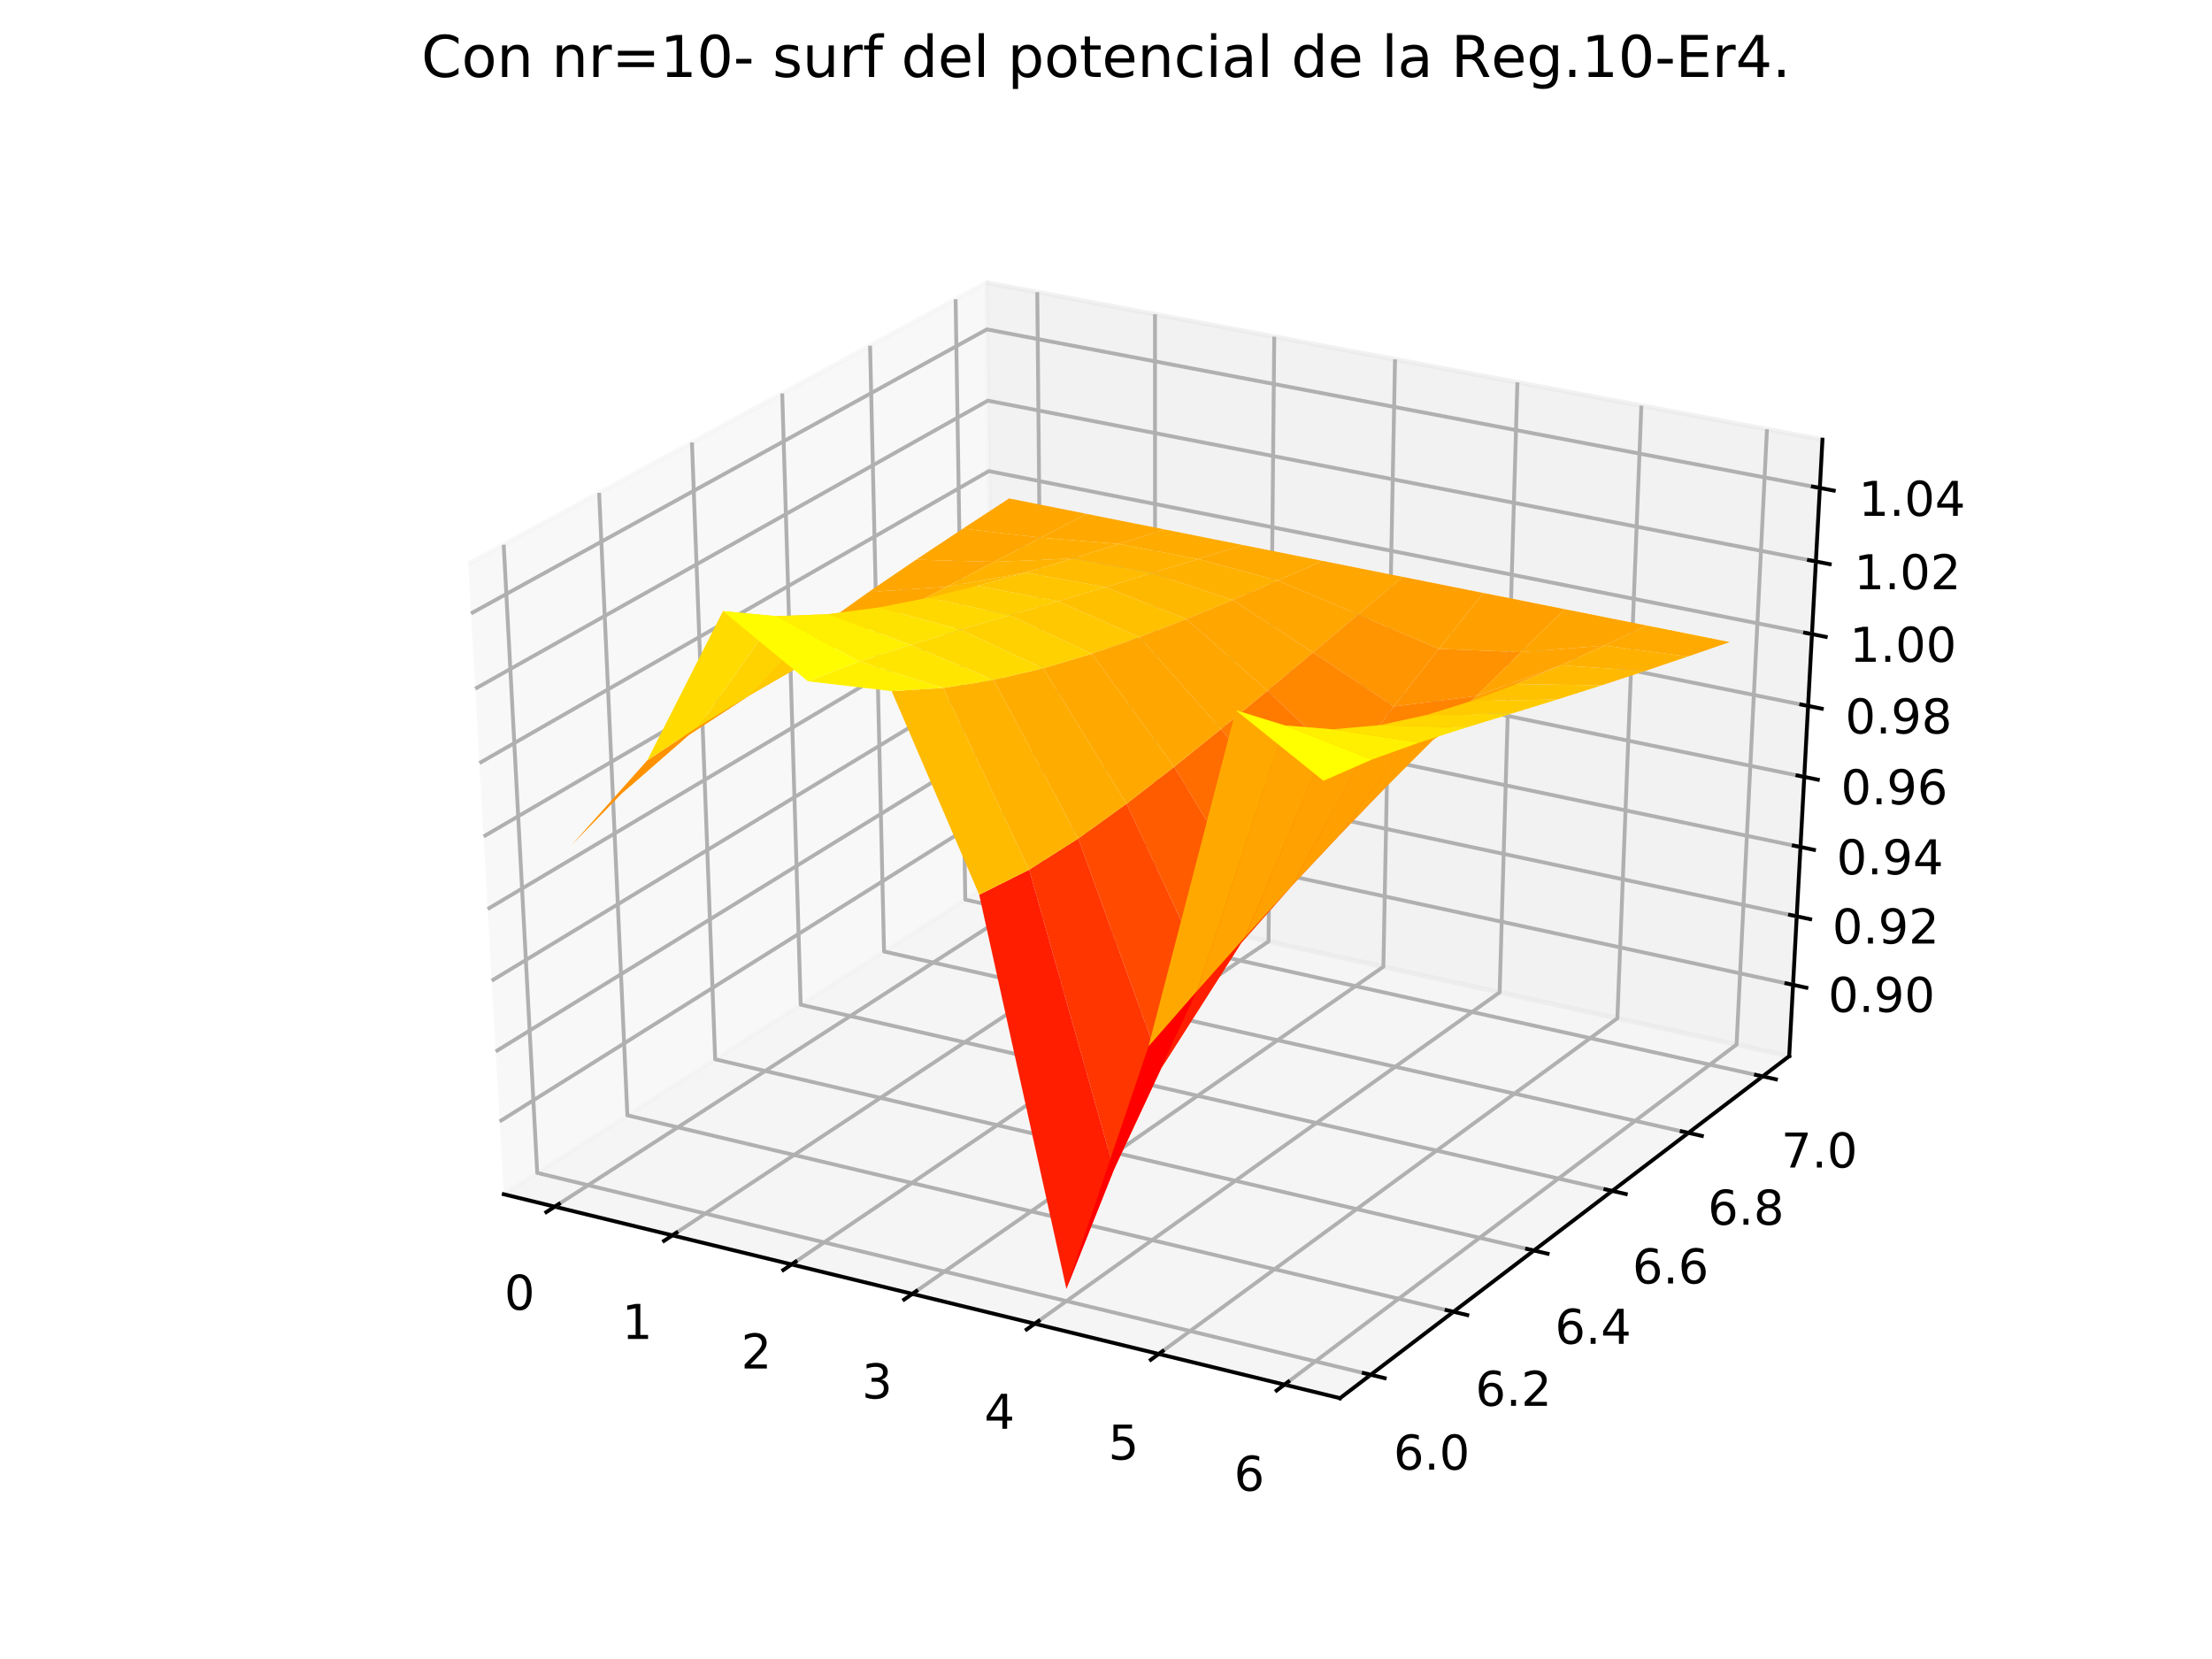 <?xml version="1.0" encoding="utf-8" standalone="no"?>
<!DOCTYPE svg PUBLIC "-//W3C//DTD SVG 1.1//EN"
  "http://www.w3.org/Graphics/SVG/1.1/DTD/svg11.dtd">
<!-- Created with matplotlib (https://matplotlib.org/) -->
<svg height="345.6pt" version="1.1" viewBox="0 0 460.8 345.6" width="460.8pt" xmlns="http://www.w3.org/2000/svg" xmlns:xlink="http://www.w3.org/1999/xlink">
 <defs>
  <style type="text/css">
*{stroke-linecap:butt;stroke-linejoin:round;}
  </style>
 </defs>
 <g id="figure_1">
  <g id="patch_1">
   <path d="M 0 345.6 
L 460.8 345.6 
L 460.8 0 
L 0 0 
z
" style="fill:#ffffff;"/>
  </g>
  <g id="patch_2">
   <path d="M 57.6 307.584 
L 414.72 307.584 
L 414.72 41.472 
L 57.6 41.472 
z
" style="fill:#ffffff;"/>
  </g>
  <g id="pane3d_1">
   <g id="patch_3">
    <path d="M 104.942 248.783 
L 207.151 183.538 
L 205.45 58.866 
L 97.541 117.487 
" style="fill:#f2f2f2;opacity:0.5;stroke:#f2f2f2;stroke-linejoin:miter;"/>
   </g>
  </g>
  <g id="pane3d_2">
   <g id="patch_4">
    <path d="M 207.151 183.538 
L 372.721 220.014 
L 379.649 91.583 
L 205.45 58.866 
" style="fill:#e6e6e6;opacity:0.5;stroke:#e6e6e6;stroke-linejoin:miter;"/>
   </g>
  </g>
  <g id="pane3d_3">
   <g id="patch_5">
    <path d="M 104.942 248.783 
L 279.144 291.265 
L 372.721 220.014 
L 207.151 183.538 
" style="fill:#ececec;opacity:0.5;stroke:#ececec;stroke-linejoin:miter;"/>
   </g>
  </g>
  <g id="axis3d_1">
   <g id="line2d_1">
    <path d="M 104.942 248.783 
L 279.144 291.265 
" style="fill:none;stroke:#000000;stroke-linecap:square;stroke-width:0.8;"/>
   </g>
   <g id="Line3DCollection_1">
    <path d="M 115.562 251.373 
L 217.277 185.769 
L 216.082 60.863 
" style="fill:none;stroke:#b0b0b0;stroke-width:0.8;"/>
    <path d="M 140.067 257.348 
L 240.625 190.912 
L 240.607 65.469 
" style="fill:none;stroke:#b0b0b0;stroke-width:0.8;"/>
    <path d="M 164.894 263.403 
L 264.259 196.119 
L 265.448 70.134 
" style="fill:none;stroke:#b0b0b0;stroke-width:0.8;"/>
    <path d="M 190.052 269.538 
L 288.183 201.39 
L 290.61 74.86 
" style="fill:none;stroke:#b0b0b0;stroke-width:0.8;"/>
    <path d="M 215.547 275.756 
L 312.405 206.726 
L 316.101 79.648 
" style="fill:none;stroke:#b0b0b0;stroke-width:0.8;"/>
    <path d="M 241.385 282.057 
L 336.928 212.129 
L 341.926 84.498 
" style="fill:none;stroke:#b0b0b0;stroke-width:0.8;"/>
    <path d="M 267.574 288.443 
L 361.759 217.599 
L 368.092 89.412 
" style="fill:none;stroke:#b0b0b0;stroke-width:0.8;"/>
   </g>
   <g id="xtick_1">
    <g id="line2d_2">
     <path d="M 116.439 250.807 
L 113.806 252.505 
" style="fill:none;stroke:#000000;stroke-linecap:square;stroke-width:0.8;"/>
    </g>
    <g id="text_1">
     <!-- 0 -->
     <defs>
      <path d="M 31.781 66.406 
Q 24.172 66.406 20.328 58.906 
Q 16.5 51.422 16.5 36.375 
Q 16.5 21.391 20.328 13.891 
Q 24.172 6.391 31.781 6.391 
Q 39.453 6.391 43.281 13.891 
Q 47.125 21.391 47.125 36.375 
Q 47.125 51.422 43.281 58.906 
Q 39.453 66.406 31.781 66.406 
z
M 31.781 74.219 
Q 44.047 74.219 50.516 64.516 
Q 56.984 54.828 56.984 36.375 
Q 56.984 17.969 50.516 8.266 
Q 44.047 -1.422 31.781 -1.422 
Q 19.531 -1.422 13.062 8.266 
Q 6.594 17.969 6.594 36.375 
Q 6.594 54.828 13.062 64.516 
Q 19.531 74.219 31.781 74.219 
z
" id="DejaVuSans-48"/>
     </defs>
     <g transform="translate(105.061 272.845)scale(0.1 -0.1)">
      <use xlink:href="#DejaVuSans-48"/>
     </g>
    </g>
   </g>
   <g id="xtick_2">
    <g id="line2d_3">
     <path d="M 140.933 256.776 
L 138.33 258.496 
" style="fill:none;stroke:#000000;stroke-linecap:square;stroke-width:0.8;"/>
    </g>
    <g id="text_2">
     <!-- 1 -->
     <defs>
      <path d="M 12.406 8.297 
L 28.516 8.297 
L 28.516 63.922 
L 10.984 60.406 
L 10.984 69.391 
L 28.422 72.906 
L 38.281 72.906 
L 38.281 8.297 
L 54.391 8.297 
L 54.391 0 
L 12.406 0 
z
" id="DejaVuSans-49"/>
     </defs>
     <g transform="translate(129.562 278.923)scale(0.1 -0.1)">
      <use xlink:href="#DejaVuSans-49"/>
     </g>
    </g>
   </g>
   <g id="xtick_3">
    <g id="line2d_4">
     <path d="M 165.751 262.823 
L 163.177 264.566 
" style="fill:none;stroke:#000000;stroke-linecap:square;stroke-width:0.8;"/>
    </g>
    <g id="text_3">
     <!-- 2 -->
     <defs>
      <path d="M 19.188 8.297 
L 53.609 8.297 
L 53.609 0 
L 7.328 0 
L 7.328 8.297 
Q 12.938 14.109 22.625 23.891 
Q 32.328 33.688 34.812 36.531 
Q 39.547 41.844 41.422 45.531 
Q 43.312 49.219 43.312 52.781 
Q 43.312 58.594 39.234 62.25 
Q 35.156 65.922 28.609 65.922 
Q 23.969 65.922 18.812 64.312 
Q 13.672 62.703 7.812 59.422 
L 7.812 69.391 
Q 13.766 71.781 18.938 73 
Q 24.125 74.219 28.422 74.219 
Q 39.75 74.219 46.484 68.547 
Q 53.219 62.891 53.219 53.422 
Q 53.219 48.922 51.531 44.891 
Q 49.859 40.875 45.406 35.406 
Q 44.188 33.984 37.641 27.219 
Q 31.109 20.453 19.188 8.297 
z
" id="DejaVuSans-50"/>
     </defs>
     <g transform="translate(154.388 285.081)scale(0.1 -0.1)">
      <use xlink:href="#DejaVuSans-50"/>
     </g>
    </g>
   </g>
   <g id="xtick_4">
    <g id="line2d_5">
     <path d="M 190.899 268.95 
L 188.356 270.717 
" style="fill:none;stroke:#000000;stroke-linecap:square;stroke-width:0.8;"/>
    </g>
    <g id="text_4">
     <!-- 3 -->
     <defs>
      <path d="M 40.578 39.312 
Q 47.656 37.797 51.625 33 
Q 55.609 28.219 55.609 21.188 
Q 55.609 10.406 48.188 4.484 
Q 40.766 -1.422 27.094 -1.422 
Q 22.516 -1.422 17.656 -0.516 
Q 12.797 0.391 7.625 2.203 
L 7.625 11.719 
Q 11.719 9.328 16.594 8.109 
Q 21.484 6.891 26.812 6.891 
Q 36.078 6.891 40.938 10.547 
Q 45.797 14.203 45.797 21.188 
Q 45.797 27.641 41.281 31.266 
Q 36.766 34.906 28.719 34.906 
L 20.219 34.906 
L 20.219 43.016 
L 29.109 43.016 
Q 36.375 43.016 40.234 45.922 
Q 44.094 48.828 44.094 54.297 
Q 44.094 59.906 40.109 62.906 
Q 36.141 65.922 28.719 65.922 
Q 24.656 65.922 20.016 65.031 
Q 15.375 64.156 9.812 62.312 
L 9.812 71.094 
Q 15.438 72.656 20.344 73.438 
Q 25.25 74.219 29.594 74.219 
Q 40.828 74.219 47.359 69.109 
Q 53.906 64.016 53.906 55.328 
Q 53.906 49.266 50.438 45.094 
Q 46.969 40.922 40.578 39.312 
z
" id="DejaVuSans-51"/>
     </defs>
     <g transform="translate(179.544 291.321)scale(0.1 -0.1)">
      <use xlink:href="#DejaVuSans-51"/>
     </g>
    </g>
   </g>
   <g id="xtick_5">
    <g id="line2d_6">
     <path d="M 216.383 275.16 
L 213.872 276.95 
" style="fill:none;stroke:#000000;stroke-linecap:square;stroke-width:0.8;"/>
    </g>
    <g id="text_5">
     <!-- 4 -->
     <defs>
      <path d="M 37.797 64.312 
L 12.891 25.391 
L 37.797 25.391 
z
M 35.203 72.906 
L 47.609 72.906 
L 47.609 25.391 
L 58.016 25.391 
L 58.016 17.188 
L 47.609 17.188 
L 47.609 0 
L 37.797 0 
L 37.797 17.188 
L 4.891 17.188 
L 4.891 26.703 
z
" id="DejaVuSans-52"/>
     </defs>
     <g transform="translate(205.038 297.646)scale(0.1 -0.1)">
      <use xlink:href="#DejaVuSans-52"/>
     </g>
    </g>
   </g>
   <g id="xtick_6">
    <g id="line2d_7">
     <path d="M 242.211 281.453 
L 239.732 283.267 
" style="fill:none;stroke:#000000;stroke-linecap:square;stroke-width:0.8;"/>
    </g>
    <g id="text_6">
     <!-- 5 -->
     <defs>
      <path d="M 10.797 72.906 
L 49.516 72.906 
L 49.516 64.594 
L 19.828 64.594 
L 19.828 46.734 
Q 21.969 47.469 24.109 47.828 
Q 26.266 48.188 28.422 48.188 
Q 40.625 48.188 47.75 41.5 
Q 54.891 34.812 54.891 23.391 
Q 54.891 11.625 47.562 5.094 
Q 40.234 -1.422 26.906 -1.422 
Q 22.312 -1.422 17.547 -0.641 
Q 12.797 0.141 7.719 1.703 
L 7.719 11.625 
Q 12.109 9.234 16.797 8.062 
Q 21.484 6.891 26.703 6.891 
Q 35.156 6.891 40.078 11.328 
Q 45.016 15.766 45.016 23.391 
Q 45.016 31 40.078 35.438 
Q 35.156 39.891 26.703 39.891 
Q 22.75 39.891 18.812 39.016 
Q 14.891 38.141 10.797 36.281 
z
" id="DejaVuSans-53"/>
     </defs>
     <g transform="translate(230.876 304.055)scale(0.1 -0.1)">
      <use xlink:href="#DejaVuSans-53"/>
     </g>
    </g>
   </g>
   <g id="xtick_7">
    <g id="line2d_8">
     <path d="M 268.388 287.831 
L 265.943 289.67 
" style="fill:none;stroke:#000000;stroke-linecap:square;stroke-width:0.8;"/>
    </g>
    <g id="text_7">
     <!-- 6 -->
     <defs>
      <path d="M 33.016 40.375 
Q 26.375 40.375 22.484 35.828 
Q 18.609 31.297 18.609 23.391 
Q 18.609 15.531 22.484 10.953 
Q 26.375 6.391 33.016 6.391 
Q 39.656 6.391 43.531 10.953 
Q 47.406 15.531 47.406 23.391 
Q 47.406 31.297 43.531 35.828 
Q 39.656 40.375 33.016 40.375 
z
M 52.594 71.297 
L 52.594 62.312 
Q 48.875 64.062 45.094 64.984 
Q 41.312 65.922 37.594 65.922 
Q 27.828 65.922 22.672 59.328 
Q 17.531 52.734 16.797 39.406 
Q 19.672 43.656 24.016 45.922 
Q 28.375 48.188 33.594 48.188 
Q 44.578 48.188 50.953 41.516 
Q 57.328 34.859 57.328 23.391 
Q 57.328 12.156 50.688 5.359 
Q 44.047 -1.422 33.016 -1.422 
Q 20.359 -1.422 13.672 8.266 
Q 6.984 17.969 6.984 36.375 
Q 6.984 53.656 15.188 63.938 
Q 23.391 74.219 37.203 74.219 
Q 40.922 74.219 44.703 73.484 
Q 48.484 72.75 52.594 71.297 
z
" id="DejaVuSans-54"/>
     </defs>
     <g transform="translate(257.065 310.552)scale(0.1 -0.1)">
      <use xlink:href="#DejaVuSans-54"/>
     </g>
    </g>
   </g>
  </g>
  <g id="axis3d_2">
   <g id="line2d_9">
    <path d="M 372.721 220.014 
L 279.144 291.265 
" style="fill:none;stroke:#000000;stroke-linecap:square;stroke-width:0.8;"/>
   </g>
   <g id="Line3DCollection_2">
    <path d="M 104.93 113.473 
L 111.915 244.331 
L 285.548 286.389 
" style="fill:none;stroke:#b0b0b0;stroke-width:0.8;"/>
    <path d="M 124.81 102.673 
L 130.696 232.343 
L 302.782 273.267 
" style="fill:none;stroke:#b0b0b0;stroke-width:0.8;"/>
    <path d="M 144.143 92.171 
L 148.984 220.668 
L 319.544 260.504 
" style="fill:none;stroke:#b0b0b0;stroke-width:0.8;"/>
    <path d="M 162.95 81.954 
L 166.801 209.296 
L 335.853 248.086 
" style="fill:none;stroke:#b0b0b0;stroke-width:0.8;"/>
    <path d="M 181.252 72.012 
L 184.162 198.213 
L 351.728 235.998 
" style="fill:none;stroke:#b0b0b0;stroke-width:0.8;"/>
    <path d="M 199.07 62.332 
L 201.087 187.409 
L 367.186 224.228 
" style="fill:none;stroke:#b0b0b0;stroke-width:0.8;"/>
   </g>
   <g id="xtick_8">
    <g id="line2d_10">
     <path d="M 284.095 286.037 
L 288.458 287.093 
" style="fill:none;stroke:#000000;stroke-linecap:square;stroke-width:0.8;"/>
    </g>
    <g id="text_8">
     <!-- 6.0 -->
     <defs>
      <path d="M 10.688 12.406 
L 21 12.406 
L 21 0 
L 10.688 0 
z
" id="DejaVuSans-46"/>
     </defs>
     <g transform="translate(290.296 306.145)scale(0.1 -0.1)">
      <use xlink:href="#DejaVuSans-54"/>
      <use x="63.623" xlink:href="#DejaVuSans-46"/>
      <use x="95.41" xlink:href="#DejaVuSans-48"/>
     </g>
    </g>
   </g>
   <g id="xtick_9">
    <g id="line2d_11">
     <path d="M 301.342 272.924 
L 305.663 273.952 
" style="fill:none;stroke:#000000;stroke-linecap:square;stroke-width:0.8;"/>
    </g>
    <g id="text_9">
     <!-- 6.2 -->
     <g transform="translate(307.345 292.861)scale(0.1 -0.1)">
      <use xlink:href="#DejaVuSans-54"/>
      <use x="63.623" xlink:href="#DejaVuSans-46"/>
      <use x="95.41" xlink:href="#DejaVuSans-50"/>
     </g>
    </g>
   </g>
   <g id="xtick_10">
    <g id="line2d_12">
     <path d="M 318.118 260.171 
L 322.398 261.171 
" style="fill:none;stroke:#000000;stroke-linecap:square;stroke-width:0.8;"/>
    </g>
    <g id="text_10">
     <!-- 6.4 -->
     <g transform="translate(323.927 279.94)scale(0.1 -0.1)">
      <use xlink:href="#DejaVuSans-54"/>
      <use x="63.623" xlink:href="#DejaVuSans-46"/>
      <use x="95.41" xlink:href="#DejaVuSans-52"/>
     </g>
    </g>
   </g>
   <g id="xtick_11">
    <g id="line2d_13">
     <path d="M 334.441 247.762 
L 338.681 248.734 
" style="fill:none;stroke:#000000;stroke-linecap:square;stroke-width:0.8;"/>
    </g>
    <g id="text_11">
     <!-- 6.6 -->
     <g transform="translate(340.062 267.369)scale(0.1 -0.1)">
      <use xlink:href="#DejaVuSans-54"/>
      <use x="63.623" xlink:href="#DejaVuSans-46"/>
      <use x="95.41" xlink:href="#DejaVuSans-54"/>
     </g>
    </g>
   </g>
   <g id="xtick_12">
    <g id="line2d_14">
     <path d="M 350.329 235.683 
L 354.53 236.63 
" style="fill:none;stroke:#000000;stroke-linecap:square;stroke-width:0.8;"/>
    </g>
    <g id="text_12">
     <!-- 6.8 -->
     <defs>
      <path d="M 31.781 34.625 
Q 24.75 34.625 20.719 30.859 
Q 16.703 27.094 16.703 20.516 
Q 16.703 13.922 20.719 10.156 
Q 24.75 6.391 31.781 6.391 
Q 38.812 6.391 42.859 10.172 
Q 46.922 13.969 46.922 20.516 
Q 46.922 27.094 42.891 30.859 
Q 38.875 34.625 31.781 34.625 
z
M 21.922 38.812 
Q 15.578 40.375 12.031 44.719 
Q 8.5 49.078 8.5 55.328 
Q 8.5 64.062 14.719 69.141 
Q 20.953 74.219 31.781 74.219 
Q 42.672 74.219 48.875 69.141 
Q 55.078 64.062 55.078 55.328 
Q 55.078 49.078 51.531 44.719 
Q 48 40.375 41.703 38.812 
Q 48.828 37.156 52.797 32.312 
Q 56.781 27.484 56.781 20.516 
Q 56.781 9.906 50.312 4.234 
Q 43.844 -1.422 31.781 -1.422 
Q 19.734 -1.422 13.25 4.234 
Q 6.781 9.906 6.781 20.516 
Q 6.781 27.484 10.781 32.312 
Q 14.797 37.156 21.922 38.812 
z
M 18.312 54.391 
Q 18.312 48.734 21.844 45.562 
Q 25.391 42.391 31.781 42.391 
Q 38.141 42.391 41.719 45.562 
Q 45.312 48.734 45.312 54.391 
Q 45.312 60.062 41.719 63.234 
Q 38.141 66.406 31.781 66.406 
Q 25.391 66.406 21.844 63.234 
Q 18.312 60.062 18.312 54.391 
z
" id="DejaVuSans-56"/>
     </defs>
     <g transform="translate(355.768 255.131)scale(0.1 -0.1)">
      <use xlink:href="#DejaVuSans-54"/>
      <use x="63.623" xlink:href="#DejaVuSans-46"/>
      <use x="95.41" xlink:href="#DejaVuSans-56"/>
     </g>
    </g>
   </g>
   <g id="xtick_13">
    <g id="line2d_15">
     <path d="M 365.8 223.921 
L 369.961 224.844 
" style="fill:none;stroke:#000000;stroke-linecap:square;stroke-width:0.8;"/>
    </g>
    <g id="text_13">
     <!-- 7.0 -->
     <defs>
      <path d="M 8.203 72.906 
L 55.078 72.906 
L 55.078 68.703 
L 28.609 0 
L 18.312 0 
L 43.219 64.594 
L 8.203 64.594 
z
" id="DejaVuSans-55"/>
     </defs>
     <g transform="translate(371.061 243.216)scale(0.1 -0.1)">
      <use xlink:href="#DejaVuSans-55"/>
      <use x="63.623" xlink:href="#DejaVuSans-46"/>
      <use x="95.41" xlink:href="#DejaVuSans-48"/>
     </g>
    </g>
   </g>
  </g>
  <g id="axis3d_3">
   <g id="line2d_16">
    <path d="M 372.721 220.014 
L 379.649 91.583 
" style="fill:none;stroke:#000000;stroke-linecap:square;stroke-width:0.8;"/>
   </g>
   <g id="Line3DCollection_3">
    <path d="M 373.523 205.157 
L 206.954 169.089 
L 104.087 233.618 
" style="fill:none;stroke:#b0b0b0;stroke-width:0.8;"/>
    <path d="M 374.292 190.885 
L 206.765 155.214 
L 103.266 219.044 
" style="fill:none;stroke:#b0b0b0;stroke-width:0.8;"/>
    <path d="M 375.071 176.447 
L 206.573 141.185 
L 102.434 204.294 
" style="fill:none;stroke:#b0b0b0;stroke-width:0.8;"/>
    <path d="M 375.859 161.838 
L 206.38 126.998 
L 101.593 189.365 
" style="fill:none;stroke:#b0b0b0;stroke-width:0.8;"/>
    <path d="M 376.656 147.057 
L 206.184 112.65 
L 100.741 174.254 
" style="fill:none;stroke:#b0b0b0;stroke-width:0.8;"/>
    <path d="M 377.463 132.1 
L 205.986 98.139 
L 99.879 158.957 
" style="fill:none;stroke:#b0b0b0;stroke-width:0.8;"/>
    <path d="M 378.28 116.964 
L 205.785 83.461 
L 99.006 143.47 
" style="fill:none;stroke:#b0b0b0;stroke-width:0.8;"/>
    <path d="M 379.106 101.646 
L 205.583 68.615 
L 98.122 127.791 
" style="fill:none;stroke:#b0b0b0;stroke-width:0.8;"/>
   </g>
   <g id="xtick_14">
    <g id="line2d_17">
     <path d="M 372.133 204.856 
L 376.306 205.76 
" style="fill:none;stroke:#000000;stroke-linecap:square;stroke-width:0.8;"/>
    </g>
    <g id="text_14">
     <!-- 0.90 -->
     <defs>
      <path d="M 10.984 1.516 
L 10.984 10.5 
Q 14.703 8.734 18.5 7.812 
Q 22.312 6.891 25.984 6.891 
Q 35.75 6.891 40.891 13.453 
Q 46.047 20.016 46.781 33.406 
Q 43.953 29.203 39.594 26.953 
Q 35.25 24.703 29.984 24.703 
Q 19.047 24.703 12.672 31.312 
Q 6.297 37.938 6.297 49.422 
Q 6.297 60.641 12.938 67.422 
Q 19.578 74.219 30.609 74.219 
Q 43.266 74.219 49.922 64.516 
Q 56.594 54.828 56.594 36.375 
Q 56.594 19.141 48.406 8.859 
Q 40.234 -1.422 26.422 -1.422 
Q 22.703 -1.422 18.891 -0.688 
Q 15.094 0.047 10.984 1.516 
z
M 30.609 32.422 
Q 37.25 32.422 41.125 36.953 
Q 45.016 41.5 45.016 49.422 
Q 45.016 57.281 41.125 61.844 
Q 37.25 66.406 30.609 66.406 
Q 23.969 66.406 20.094 61.844 
Q 16.219 57.281 16.219 49.422 
Q 16.219 41.5 20.094 36.953 
Q 23.969 32.422 30.609 32.422 
z
" id="DejaVuSans-57"/>
     </defs>
     <g transform="translate(380.831 210.808)scale(0.1 -0.1)">
      <use xlink:href="#DejaVuSans-48"/>
      <use x="63.623" xlink:href="#DejaVuSans-46"/>
      <use x="95.41" xlink:href="#DejaVuSans-57"/>
      <use x="159.033" xlink:href="#DejaVuSans-48"/>
     </g>
    </g>
   </g>
   <g id="xtick_15">
    <g id="line2d_18">
     <path d="M 372.894 190.588 
L 377.092 191.482 
" style="fill:none;stroke:#000000;stroke-linecap:square;stroke-width:0.8;"/>
    </g>
    <g id="text_15">
     <!-- 0.92 -->
     <g transform="translate(381.706 196.557)scale(0.1 -0.1)">
      <use xlink:href="#DejaVuSans-48"/>
      <use x="63.623" xlink:href="#DejaVuSans-46"/>
      <use x="95.41" xlink:href="#DejaVuSans-57"/>
      <use x="159.033" xlink:href="#DejaVuSans-50"/>
     </g>
    </g>
   </g>
   <g id="xtick_16">
    <g id="line2d_19">
     <path d="M 373.664 176.152 
L 377.888 177.036 
" style="fill:none;stroke:#000000;stroke-linecap:square;stroke-width:0.8;"/>
    </g>
    <g id="text_16">
     <!-- 0.94 -->
     <g transform="translate(382.591 182.14)scale(0.1 -0.1)">
      <use xlink:href="#DejaVuSans-48"/>
      <use x="63.623" xlink:href="#DejaVuSans-46"/>
      <use x="95.41" xlink:href="#DejaVuSans-57"/>
      <use x="159.033" xlink:href="#DejaVuSans-52"/>
     </g>
    </g>
   </g>
   <g id="xtick_17">
    <g id="line2d_20">
     <path d="M 374.444 161.547 
L 378.693 162.421 
" style="fill:none;stroke:#000000;stroke-linecap:square;stroke-width:0.8;"/>
    </g>
    <g id="text_17">
     <!-- 0.96 -->
     <g transform="translate(383.487 167.554)scale(0.1 -0.1)">
      <use xlink:href="#DejaVuSans-48"/>
      <use x="63.623" xlink:href="#DejaVuSans-46"/>
      <use x="95.41" xlink:href="#DejaVuSans-57"/>
      <use x="159.033" xlink:href="#DejaVuSans-54"/>
     </g>
    </g>
   </g>
   <g id="xtick_18">
    <g id="line2d_21">
     <path d="M 375.232 146.769 
L 379.508 147.632 
" style="fill:none;stroke:#000000;stroke-linecap:square;stroke-width:0.8;"/>
    </g>
    <g id="text_18">
     <!-- 0.98 -->
     <g transform="translate(384.393 152.795)scale(0.1 -0.1)">
      <use xlink:href="#DejaVuSans-48"/>
      <use x="63.623" xlink:href="#DejaVuSans-46"/>
      <use x="95.41" xlink:href="#DejaVuSans-57"/>
      <use x="159.033" xlink:href="#DejaVuSans-56"/>
     </g>
    </g>
   </g>
   <g id="xtick_19">
    <g id="line2d_22">
     <path d="M 376.03 131.816 
L 380.332 132.668 
" style="fill:none;stroke:#000000;stroke-linecap:square;stroke-width:0.8;"/>
    </g>
    <g id="text_19">
     <!-- 1.00 -->
     <g transform="translate(385.31 137.862)scale(0.1 -0.1)">
      <use xlink:href="#DejaVuSans-49"/>
      <use x="63.623" xlink:href="#DejaVuSans-46"/>
      <use x="95.41" xlink:href="#DejaVuSans-48"/>
      <use x="159.033" xlink:href="#DejaVuSans-48"/>
     </g>
    </g>
   </g>
   <g id="xtick_20">
    <g id="line2d_23">
     <path d="M 376.838 116.684 
L 381.166 117.525 
" style="fill:none;stroke:#000000;stroke-linecap:square;stroke-width:0.8;"/>
    </g>
    <g id="text_20">
     <!-- 1.02 -->
     <g transform="translate(386.237 122.75)scale(0.1 -0.1)">
      <use xlink:href="#DejaVuSans-49"/>
      <use x="63.623" xlink:href="#DejaVuSans-46"/>
      <use x="95.41" xlink:href="#DejaVuSans-48"/>
      <use x="159.033" xlink:href="#DejaVuSans-50"/>
     </g>
    </g>
   </g>
   <g id="xtick_21">
    <g id="line2d_24">
     <path d="M 377.655 101.37 
L 382.01 102.199 
" style="fill:none;stroke:#000000;stroke-linecap:square;stroke-width:0.8;"/>
    </g>
    <g id="text_21">
     <!-- 1.04 -->
     <g transform="translate(387.176 107.457)scale(0.1 -0.1)">
      <use xlink:href="#DejaVuSans-49"/>
      <use x="63.623" xlink:href="#DejaVuSans-46"/>
      <use x="95.41" xlink:href="#DejaVuSans-48"/>
      <use x="159.033" xlink:href="#DejaVuSans-52"/>
     </g>
    </g>
   </g>
  </g>
  <g id="axes_1">
   <g id="Poly3DCollection_1">
    <path clip-path="url(#p47ee6561b7)" d="M 200.587 110.126 
L 216.766 112.004 
L 226.33 107.045 
L 210.211 103.832 
z
" style="fill:#ffa600;"/>
    <path clip-path="url(#p47ee6561b7)" d="M 216.766 112.004 
L 233.099 113.319 
L 242.586 110.285 
L 226.33 107.045 
z
" style="fill:#ffa900;"/>
    <path clip-path="url(#p47ee6561b7)" d="M 190.828 116.597 
L 207.055 117.058 
L 216.766 112.004 
L 200.587 110.126 
z
" style="fill:#ffa600;"/>
    <path clip-path="url(#p47ee6561b7)" d="M 233.099 113.319 
L 249.592 116.455 
L 258.98 113.553 
L 242.586 110.285 
z
" style="fill:#ffab00;"/>
    <path clip-path="url(#p47ee6561b7)" d="M 207.055 117.058 
L 223.451 116.339 
L 233.099 113.319 
L 216.766 112.004 
z
" style="fill:#ffae00;"/>
    <path clip-path="url(#p47ee6561b7)" d="M 249.592 116.455 
L 266.215 120.93 
L 275.514 116.848 
L 258.98 113.553 
z
" style="fill:#ffaa00;"/>
    <path clip-path="url(#p47ee6561b7)" d="M 180.935 123.342 
L 197.195 122.229 
L 207.055 117.058 
L 190.828 116.597 
z
" style="fill:#ffa600;"/>
    <path clip-path="url(#p47ee6561b7)" d="M 266.215 120.93 
L 282.925 128.007 
L 292.189 120.172 
L 275.514 116.848 
z
" style="fill:#ffa600;"/>
    <path clip-path="url(#p47ee6561b7)" d="M 223.451 116.339 
L 240.042 119.382 
L 249.592 116.455 
L 233.099 113.319 
z
" style="fill:#ffb300;"/>
    <path clip-path="url(#p47ee6561b7)" d="M 282.925 128.007 
L 299.729 135.175 
L 309.008 123.524 
L 292.189 120.172 
z
" style="fill:#ffa000;"/>
    <path clip-path="url(#p47ee6561b7)" d="M 197.195 122.229 
L 213.635 119.274 
L 223.451 116.339 
L 207.055 117.058 
z
" style="fill:#ffb300;"/>
    <path clip-path="url(#p47ee6561b7)" d="M 240.042 119.382 
L 256.765 124.996 
L 266.215 120.93 
L 249.592 116.455 
z
" style="fill:#ffb100;"/>
    <path clip-path="url(#p47ee6561b7)" d="M 170.91 130.466 
L 187.184 127.545 
L 197.195 122.229 
L 180.935 123.342 
z
" style="fill:#ffa500;"/>
    <path clip-path="url(#p47ee6561b7)" d="M 256.765 124.996 
L 273.537 135.924 
L 282.925 128.007 
L 266.215 120.93 
z
" style="fill:#ffa600;"/>
    <path clip-path="url(#p47ee6561b7)" d="M 299.729 135.175 
L 316.824 135.861 
L 325.972 126.906 
L 309.008 123.524 
z
" style="fill:#ffa000;"/>
    <path clip-path="url(#p47ee6561b7)" d="M 213.635 119.274 
L 230.326 122.317 
L 240.042 119.382 
L 223.451 116.339 
z
" style="fill:#ffbc00;"/>
    <path clip-path="url(#p47ee6561b7)" d="M 273.537 135.924 
L 290.348 147.172 
L 299.729 135.175 
L 282.925 128.007 
z
" style="fill:#ff9500;"/>
    <path clip-path="url(#p47ee6561b7)" d="M 187.184 127.545 
L 203.645 122.038 
L 213.635 119.274 
L 197.195 122.229 
z
" style="fill:#ffb900;"/>
    <path clip-path="url(#p47ee6561b7)" d="M 160.757 138.085 
L 177.018 133.041 
L 187.184 127.545 
L 170.91 130.466 
z
" style="fill:#ffa400;"/>
    <path clip-path="url(#p47ee6561b7)" d="M 316.824 135.861 
L 334.183 134.484 
L 343.083 130.316 
L 325.972 126.906 
z
" style="fill:#ffa500;"/>
    <path clip-path="url(#p47ee6561b7)" d="M 230.326 122.317 
L 247.159 128.961 
L 256.765 124.996 
L 240.042 119.382 
z
" style="fill:#ffb800;"/>
    <path clip-path="url(#p47ee6561b7)" d="M 290.348 147.172 
L 307.558 144.988 
L 316.824 135.861 
L 299.729 135.175 
z
" style="fill:#ff9200;"/>
    <path clip-path="url(#p47ee6561b7)" d="M 247.159 128.961 
L 264.022 143.893 
L 273.537 135.924 
L 256.765 124.996 
z
" style="fill:#ffa600;"/>
    <path clip-path="url(#p47ee6561b7)" d="M 264.022 143.893 
L 280.864 159.757 
L 290.348 147.172 
L 273.537 135.924 
z
" style="fill:#ff8800;"/>
    <path clip-path="url(#p47ee6561b7)" d="M 203.645 122.038 
L 220.439 125.25 
L 230.326 122.317 
L 213.635 119.274 
z
" style="fill:#ffc500;"/>
    <path clip-path="url(#p47ee6561b7)" d="M 334.183 134.484 
L 351.6 136.766 
L 360.343 133.756 
L 343.083 130.316 
z
" style="fill:#ffaa00;"/>
    <path clip-path="url(#p47ee6561b7)" d="M 280.864 159.757 
L 298.172 154.346 
L 307.558 144.988 
L 290.348 147.172 
z
" style="fill:#ff8400;"/>
    <path clip-path="url(#p47ee6561b7)" d="M 150.482 146.327 
L 166.698 138.766 
L 177.018 133.041 
L 160.757 138.085 
z
" style="fill:#ffa100;"/>
    <path clip-path="url(#p47ee6561b7)" d="M 307.558 144.988 
L 325.138 138.592 
L 334.183 134.484 
L 316.824 135.861 
z
" style="fill:#ffa400;"/>
    <path clip-path="url(#p47ee6561b7)" d="M 177.018 133.041 
L 193.471 124.519 
L 203.645 122.038 
L 187.184 127.545 
z
" style="fill:#ffbe00;"/>
    <path clip-path="url(#p47ee6561b7)" d="M 254.377 151.864 
L 271.275 173.205 
L 280.864 159.757 
L 264.022 143.893 
z
" style="fill:#ff7b00;"/>
    <path clip-path="url(#p47ee6561b7)" d="M 220.439 125.25 
L 237.391 132.728 
L 247.159 128.961 
L 230.326 122.317 
z
" style="fill:#ffc000;"/>
    <path clip-path="url(#p47ee6561b7)" d="M 237.391 132.728 
L 254.377 151.864 
L 264.022 143.893 
L 247.159 128.961 
z
" style="fill:#ffa600;"/>
    <path clip-path="url(#p47ee6561b7)" d="M 271.275 173.205 
L 288.662 163.992 
L 298.172 154.346 
L 280.864 159.757 
z
" style="fill:#ff7500;"/>
    <path clip-path="url(#p47ee6561b7)" d="M 325.138 138.592 
L 342.704 139.784 
L 351.6 136.766 
L 334.183 134.484 
z
" style="fill:#ffb100;"/>
    <path clip-path="url(#p47ee6561b7)" d="M 193.471 124.519 
L 210.377 128.192 
L 220.439 125.25 
L 203.645 122.038 
z
" style="fill:#ffce00;"/>
    <path clip-path="url(#p47ee6561b7)" d="M 140.095 155.328 
L 156.224 144.799 
L 166.698 138.766 
L 150.482 146.327 
z
" style="fill:#ff9e00;"/>
    <path clip-path="url(#p47ee6561b7)" d="M 244.599 159.755 
L 261.586 187.848 
L 271.275 173.205 
L 254.377 151.864 
z
" style="fill:#ff6c00;"/>
    <path clip-path="url(#p47ee6561b7)" d="M 298.172 154.346 
L 315.948 142.496 
L 325.138 138.592 
L 307.558 144.988 
z
" style="fill:#ffa200;"/>
    <path clip-path="url(#p47ee6561b7)" d="M 166.698 138.766 
L 183.1 126.562 
L 193.471 124.519 
L 177.018 133.041 
z
" style="fill:#ffc500;"/>
    <path clip-path="url(#p47ee6561b7)" d="M 261.586 187.848 
L 279.028 173.983 
L 288.662 163.992 
L 271.275 173.205 
z
" style="fill:#ff6400;"/>
    <path clip-path="url(#p47ee6561b7)" d="M 210.377 128.192 
L 227.453 136.189 
L 237.391 132.728 
L 220.439 125.25 
z
" style="fill:#ffc800;"/>
    <path clip-path="url(#p47ee6561b7)" d="M 227.453 136.189 
L 244.599 159.755 
L 254.377 151.864 
L 237.391 132.728 
z
" style="fill:#ffa700;"/>
    <path clip-path="url(#p47ee6561b7)" d="M 234.683 167.433 
L 251.808 204.092 
L 261.586 187.848 
L 244.599 159.755 
z
" style="fill:#ff5c00;"/>
    <path clip-path="url(#p47ee6561b7)" d="M 129.607 165.219 
L 145.6 151.269 
L 156.224 144.799 
L 140.095 155.328 
z
" style="fill:#ff9900;"/>
    <path clip-path="url(#p47ee6561b7)" d="M 315.948 142.496 
L 333.651 142.771 
L 342.704 139.784 
L 325.138 138.592 
z
" style="fill:#ffb900;"/>
    <path clip-path="url(#p47ee6561b7)" d="M 288.662 163.992 
L 306.611 146.027 
L 315.948 142.496 
L 298.172 154.346 
z
" style="fill:#ffa100;"/>
    <path clip-path="url(#p47ee6561b7)" d="M 251.808 204.092 
L 269.27 184.365 
L 279.028 173.983 
L 261.586 187.848 
z
" style="fill:#ff5000;"/>
    <path clip-path="url(#p47ee6561b7)" d="M 183.1 126.562 
L 200.133 131.189 
L 210.377 128.192 
L 193.471 124.519 
z
" style="fill:#ffd800;"/>
    <path clip-path="url(#p47ee6561b7)" d="M 156.224 144.799 
L 172.517 127.951 
L 183.1 126.562 
L 166.698 138.766 
z
" style="fill:#ffcb00;"/>
    <path clip-path="url(#p47ee6561b7)" d="M 224.619 174.685 
L 241.955 222.462 
L 251.808 204.092 
L 234.683 167.433 
z
" style="fill:#ff4a00;"/>
    <path clip-path="url(#p47ee6561b7)" d="M 217.336 139.213 
L 234.683 167.433 
L 244.599 159.755 
L 227.453 136.189 
z
" style="fill:#ffa900;"/>
    <path clip-path="url(#p47ee6561b7)" d="M 200.133 131.189 
L 217.336 139.213 
L 227.453 136.189 
L 210.377 128.192 
z
" style="fill:#ffd100;"/>
    <path clip-path="url(#p47ee6561b7)" d="M 241.955 222.462 
L 259.388 195.167 
L 269.27 184.365 
L 251.808 204.092 
z
" style="fill:#ff3a00;"/>
    <path clip-path="url(#p47ee6561b7)" d="M 119.031 176.102 
L 134.835 158.401 
L 145.6 151.269 
L 129.607 165.219 
z
" style="fill:#ff9200;"/>
    <path clip-path="url(#p47ee6561b7)" d="M 279.028 173.983 
L 297.121 148.974 
L 306.611 146.027 
L 288.662 163.992 
z
" style="fill:#ffa000;"/>
    <path clip-path="url(#p47ee6561b7)" d="M 214.394 181.178 
L 232.055 243.635 
L 241.955 222.462 
L 224.619 174.685 
z
" style="fill:#ff3600;"/>
    <path clip-path="url(#p47ee6561b7)" d="M 306.611 146.027 
L 324.437 145.71 
L 333.651 142.771 
L 315.948 142.496 
z
" style="fill:#ffc200;"/>
    <path clip-path="url(#p47ee6561b7)" d="M 232.055 243.635 
L 249.383 206.388 
L 259.388 195.167 
L 241.955 222.462 
z
" style="fill:#ff1f00;"/>
    <path clip-path="url(#p47ee6561b7)" d="M 172.517 127.951 
L 189.706 134.336 
L 200.133 131.189 
L 183.1 126.562 
z
" style="fill:#ffe300;"/>
    <path clip-path="url(#p47ee6561b7)" d="M 145.6 151.269 
L 161.696 128.364 
L 172.517 127.951 
L 156.224 144.799 
z
" style="fill:#ffd300;"/>
    <path clip-path="url(#p47ee6561b7)" d="M 207.025 141.649 
L 224.619 174.685 
L 234.683 167.433 
L 217.336 139.213 
z
" style="fill:#ffac00;"/>
    <path clip-path="url(#p47ee6561b7)" d="M 203.987 186.398 
L 222.149 268.506 
L 232.055 243.635 
L 214.394 181.178 
z
" style="fill:#ff1e00;"/>
    <path clip-path="url(#p47ee6561b7)" d="M 222.149 268.506 
L 239.257 217.965 
L 249.383 206.388 
L 232.055 243.635 
z
" style="fill:#ff0000;"/>
    <path clip-path="url(#p47ee6561b7)" d="M 189.706 134.336 
L 207.025 141.649 
L 217.336 139.213 
L 200.133 131.189 
z
" style="fill:#ffda00;"/>
    <path clip-path="url(#p47ee6561b7)" d="M 269.27 184.365 
L 287.472 151.065 
L 297.121 148.974 
L 279.028 173.983 
z
" style="fill:#ffa000;"/>
    <path clip-path="url(#p47ee6561b7)" d="M 297.121 148.974 
L 315.055 148.612 
L 324.437 145.71 
L 306.611 146.027 
z
" style="fill:#ffcb00;"/>
    <path clip-path="url(#p47ee6561b7)" d="M 161.696 128.364 
L 179.096 137.812 
L 189.706 134.336 
L 172.517 127.951 
z
" style="fill:#ffef00;"/>
    <path clip-path="url(#p47ee6561b7)" d="M 134.835 158.401 
L 150.6 127.309 
L 161.696 128.364 
L 145.6 151.269 
z
" style="fill:#ffdb00;"/>
    <path clip-path="url(#p47ee6561b7)" d="M 196.505 143.311 
L 214.394 181.178 
L 224.619 174.685 
L 207.025 141.649 
z
" style="fill:#ffb200;"/>
    <path clip-path="url(#p47ee6561b7)" d="M 179.096 137.812 
L 196.505 143.311 
L 207.025 141.649 
L 189.706 134.336 
z
" style="fill:#ffe500;"/>
    <path clip-path="url(#p47ee6561b7)" d="M 259.388 195.167 
L 277.654 151.941 
L 287.472 151.065 
L 269.27 184.365 
z
" style="fill:#ffa100;"/>
    <path clip-path="url(#p47ee6561b7)" d="M 287.472 151.065 
L 305.499 151.545 
L 315.055 148.612 
L 297.121 148.974 
z
" style="fill:#ffd600;"/>
    <path clip-path="url(#p47ee6561b7)" d="M 150.6 127.309 
L 168.311 141.928 
L 179.096 137.812 
L 161.696 128.364 
z
" style="fill:#fffc00;"/>
    <path clip-path="url(#p47ee6561b7)" d="M 185.755 143.974 
L 203.987 186.398 
L 214.394 181.178 
L 196.505 143.311 
z
" style="fill:#ffbb00;"/>
    <path clip-path="url(#p47ee6561b7)" d="M 168.311 141.928 
L 185.755 143.974 
L 196.505 143.311 
L 179.096 137.812 
z
" style="fill:#fff000;"/>
    <path clip-path="url(#p47ee6561b7)" d="M 249.383 206.388 
L 267.651 151.122 
L 277.654 151.941 
L 259.388 195.167 
z
" style="fill:#ffa400;"/>
    <path clip-path="url(#p47ee6561b7)" d="M 277.654 151.941 
L 295.759 154.656 
L 305.499 151.545 
L 287.472 151.065 
z
" style="fill:#ffe200;"/>
    <path clip-path="url(#p47ee6561b7)" d="M 239.257 217.965 
L 257.44 147.962 
L 267.651 151.122 
L 249.383 206.388 
z
" style="fill:#ffa900;"/>
    <path clip-path="url(#p47ee6561b7)" d="M 267.651 151.122 
L 285.828 158.211 
L 295.759 154.656 
L 277.654 151.941 
z
" style="fill:#fff000;"/>
    <path clip-path="url(#p47ee6561b7)" d="M 257.44 147.962 
L 275.698 162.651 
L 285.828 158.211 
L 267.651 151.122 
z
" style="fill:#ffff00;"/>
   </g>
  </g>
  <g id="text_22">
   <!-- Con nr=10- surf del potencial de la Reg.10-Er4. -->
   <defs>
    <path d="M 64.406 67.281 
L 64.406 56.891 
Q 59.422 61.531 53.781 63.812 
Q 48.141 66.109 41.797 66.109 
Q 29.297 66.109 22.656 58.469 
Q 16.016 50.828 16.016 36.375 
Q 16.016 21.969 22.656 14.328 
Q 29.297 6.688 41.797 6.688 
Q 48.141 6.688 53.781 8.984 
Q 59.422 11.281 64.406 15.922 
L 64.406 5.609 
Q 59.234 2.094 53.438 0.328 
Q 47.656 -1.422 41.219 -1.422 
Q 24.656 -1.422 15.125 8.703 
Q 5.609 18.844 5.609 36.375 
Q 5.609 53.953 15.125 64.078 
Q 24.656 74.219 41.219 74.219 
Q 47.75 74.219 53.531 72.484 
Q 59.328 70.75 64.406 67.281 
z
" id="DejaVuSans-67"/>
    <path d="M 30.609 48.391 
Q 23.391 48.391 19.188 42.75 
Q 14.984 37.109 14.984 27.297 
Q 14.984 17.484 19.156 11.844 
Q 23.344 6.203 30.609 6.203 
Q 37.797 6.203 41.984 11.859 
Q 46.188 17.531 46.188 27.297 
Q 46.188 37.016 41.984 42.703 
Q 37.797 48.391 30.609 48.391 
z
M 30.609 56 
Q 42.328 56 49.016 48.375 
Q 55.719 40.766 55.719 27.297 
Q 55.719 13.875 49.016 6.219 
Q 42.328 -1.422 30.609 -1.422 
Q 18.844 -1.422 12.172 6.219 
Q 5.516 13.875 5.516 27.297 
Q 5.516 40.766 12.172 48.375 
Q 18.844 56 30.609 56 
z
" id="DejaVuSans-111"/>
    <path d="M 54.891 33.016 
L 54.891 0 
L 45.906 0 
L 45.906 32.719 
Q 45.906 40.484 42.875 44.328 
Q 39.844 48.188 33.797 48.188 
Q 26.516 48.188 22.312 43.547 
Q 18.109 38.922 18.109 30.906 
L 18.109 0 
L 9.078 0 
L 9.078 54.688 
L 18.109 54.688 
L 18.109 46.188 
Q 21.344 51.125 25.703 53.562 
Q 30.078 56 35.797 56 
Q 45.219 56 50.047 50.172 
Q 54.891 44.344 54.891 33.016 
z
" id="DejaVuSans-110"/>
    <path id="DejaVuSans-32"/>
    <path d="M 41.109 46.297 
Q 39.594 47.172 37.812 47.578 
Q 36.031 48 33.891 48 
Q 26.266 48 22.188 43.047 
Q 18.109 38.094 18.109 28.812 
L 18.109 0 
L 9.078 0 
L 9.078 54.688 
L 18.109 54.688 
L 18.109 46.188 
Q 20.953 51.172 25.484 53.578 
Q 30.031 56 36.531 56 
Q 37.453 56 38.578 55.875 
Q 39.703 55.766 41.062 55.516 
z
" id="DejaVuSans-114"/>
    <path d="M 10.594 45.406 
L 73.188 45.406 
L 73.188 37.203 
L 10.594 37.203 
z
M 10.594 25.484 
L 73.188 25.484 
L 73.188 17.188 
L 10.594 17.188 
z
" id="DejaVuSans-61"/>
    <path d="M 4.891 31.391 
L 31.203 31.391 
L 31.203 23.391 
L 4.891 23.391 
z
" id="DejaVuSans-45"/>
    <path d="M 44.281 53.078 
L 44.281 44.578 
Q 40.484 46.531 36.375 47.5 
Q 32.281 48.484 27.875 48.484 
Q 21.188 48.484 17.844 46.438 
Q 14.5 44.391 14.5 40.281 
Q 14.5 37.156 16.891 35.375 
Q 19.281 33.594 26.516 31.984 
L 29.594 31.297 
Q 39.156 29.25 43.188 25.516 
Q 47.219 21.781 47.219 15.094 
Q 47.219 7.469 41.188 3.016 
Q 35.156 -1.422 24.609 -1.422 
Q 20.219 -1.422 15.453 -0.562 
Q 10.688 0.297 5.422 2 
L 5.422 11.281 
Q 10.406 8.688 15.234 7.391 
Q 20.062 6.109 24.812 6.109 
Q 31.156 6.109 34.562 8.281 
Q 37.984 10.453 37.984 14.406 
Q 37.984 18.062 35.516 20.016 
Q 33.062 21.969 24.703 23.781 
L 21.578 24.516 
Q 13.234 26.266 9.516 29.906 
Q 5.812 33.547 5.812 39.891 
Q 5.812 47.609 11.281 51.797 
Q 16.75 56 26.812 56 
Q 31.781 56 36.172 55.266 
Q 40.578 54.547 44.281 53.078 
z
" id="DejaVuSans-115"/>
    <path d="M 8.5 21.578 
L 8.5 54.688 
L 17.484 54.688 
L 17.484 21.922 
Q 17.484 14.156 20.5 10.266 
Q 23.531 6.391 29.594 6.391 
Q 36.859 6.391 41.078 11.031 
Q 45.312 15.672 45.312 23.688 
L 45.312 54.688 
L 54.297 54.688 
L 54.297 0 
L 45.312 0 
L 45.312 8.406 
Q 42.047 3.422 37.719 1 
Q 33.406 -1.422 27.688 -1.422 
Q 18.266 -1.422 13.375 4.438 
Q 8.5 10.297 8.5 21.578 
z
M 31.109 56 
z
" id="DejaVuSans-117"/>
    <path d="M 37.109 75.984 
L 37.109 68.5 
L 28.516 68.5 
Q 23.688 68.5 21.797 66.547 
Q 19.922 64.594 19.922 59.516 
L 19.922 54.688 
L 34.719 54.688 
L 34.719 47.703 
L 19.922 47.703 
L 19.922 0 
L 10.891 0 
L 10.891 47.703 
L 2.297 47.703 
L 2.297 54.688 
L 10.891 54.688 
L 10.891 58.5 
Q 10.891 67.625 15.141 71.797 
Q 19.391 75.984 28.609 75.984 
z
" id="DejaVuSans-102"/>
    <path d="M 45.406 46.391 
L 45.406 75.984 
L 54.391 75.984 
L 54.391 0 
L 45.406 0 
L 45.406 8.203 
Q 42.578 3.328 38.25 0.953 
Q 33.938 -1.422 27.875 -1.422 
Q 17.969 -1.422 11.734 6.484 
Q 5.516 14.406 5.516 27.297 
Q 5.516 40.188 11.734 48.094 
Q 17.969 56 27.875 56 
Q 33.938 56 38.25 53.625 
Q 42.578 51.266 45.406 46.391 
z
M 14.797 27.297 
Q 14.797 17.391 18.875 11.75 
Q 22.953 6.109 30.078 6.109 
Q 37.203 6.109 41.297 11.75 
Q 45.406 17.391 45.406 27.297 
Q 45.406 37.203 41.297 42.844 
Q 37.203 48.484 30.078 48.484 
Q 22.953 48.484 18.875 42.844 
Q 14.797 37.203 14.797 27.297 
z
" id="DejaVuSans-100"/>
    <path d="M 56.203 29.594 
L 56.203 25.203 
L 14.891 25.203 
Q 15.484 15.922 20.484 11.062 
Q 25.484 6.203 34.422 6.203 
Q 39.594 6.203 44.453 7.469 
Q 49.312 8.734 54.109 11.281 
L 54.109 2.781 
Q 49.266 0.734 44.188 -0.344 
Q 39.109 -1.422 33.891 -1.422 
Q 20.797 -1.422 13.156 6.188 
Q 5.516 13.812 5.516 26.812 
Q 5.516 40.234 12.766 48.109 
Q 20.016 56 32.328 56 
Q 43.359 56 49.781 48.891 
Q 56.203 41.797 56.203 29.594 
z
M 47.219 32.234 
Q 47.125 39.594 43.094 43.984 
Q 39.062 48.391 32.422 48.391 
Q 24.906 48.391 20.391 44.141 
Q 15.875 39.891 15.188 32.172 
z
" id="DejaVuSans-101"/>
    <path d="M 9.422 75.984 
L 18.406 75.984 
L 18.406 0 
L 9.422 0 
z
" id="DejaVuSans-108"/>
    <path d="M 18.109 8.203 
L 18.109 -20.797 
L 9.078 -20.797 
L 9.078 54.688 
L 18.109 54.688 
L 18.109 46.391 
Q 20.953 51.266 25.266 53.625 
Q 29.594 56 35.594 56 
Q 45.562 56 51.781 48.094 
Q 58.016 40.188 58.016 27.297 
Q 58.016 14.406 51.781 6.484 
Q 45.562 -1.422 35.594 -1.422 
Q 29.594 -1.422 25.266 0.953 
Q 20.953 3.328 18.109 8.203 
z
M 48.688 27.297 
Q 48.688 37.203 44.609 42.844 
Q 40.531 48.484 33.406 48.484 
Q 26.266 48.484 22.188 42.844 
Q 18.109 37.203 18.109 27.297 
Q 18.109 17.391 22.188 11.75 
Q 26.266 6.109 33.406 6.109 
Q 40.531 6.109 44.609 11.75 
Q 48.688 17.391 48.688 27.297 
z
" id="DejaVuSans-112"/>
    <path d="M 18.312 70.219 
L 18.312 54.688 
L 36.812 54.688 
L 36.812 47.703 
L 18.312 47.703 
L 18.312 18.016 
Q 18.312 11.328 20.141 9.422 
Q 21.969 7.516 27.594 7.516 
L 36.812 7.516 
L 36.812 0 
L 27.594 0 
Q 17.188 0 13.234 3.875 
Q 9.281 7.766 9.281 18.016 
L 9.281 47.703 
L 2.688 47.703 
L 2.688 54.688 
L 9.281 54.688 
L 9.281 70.219 
z
" id="DejaVuSans-116"/>
    <path d="M 48.781 52.594 
L 48.781 44.188 
Q 44.969 46.297 41.141 47.344 
Q 37.312 48.391 33.406 48.391 
Q 24.656 48.391 19.812 42.844 
Q 14.984 37.312 14.984 27.297 
Q 14.984 17.281 19.812 11.734 
Q 24.656 6.203 33.406 6.203 
Q 37.312 6.203 41.141 7.25 
Q 44.969 8.297 48.781 10.406 
L 48.781 2.094 
Q 45.016 0.344 40.984 -0.531 
Q 36.969 -1.422 32.422 -1.422 
Q 20.062 -1.422 12.781 6.344 
Q 5.516 14.109 5.516 27.297 
Q 5.516 40.672 12.859 48.328 
Q 20.219 56 33.016 56 
Q 37.156 56 41.109 55.141 
Q 45.062 54.297 48.781 52.594 
z
" id="DejaVuSans-99"/>
    <path d="M 9.422 54.688 
L 18.406 54.688 
L 18.406 0 
L 9.422 0 
z
M 9.422 75.984 
L 18.406 75.984 
L 18.406 64.594 
L 9.422 64.594 
z
" id="DejaVuSans-105"/>
    <path d="M 34.281 27.484 
Q 23.391 27.484 19.188 25 
Q 14.984 22.516 14.984 16.5 
Q 14.984 11.719 18.141 8.906 
Q 21.297 6.109 26.703 6.109 
Q 34.188 6.109 38.703 11.406 
Q 43.219 16.703 43.219 25.484 
L 43.219 27.484 
z
M 52.203 31.203 
L 52.203 0 
L 43.219 0 
L 43.219 8.297 
Q 40.141 3.328 35.547 0.953 
Q 30.953 -1.422 24.312 -1.422 
Q 15.922 -1.422 10.953 3.297 
Q 6 8.016 6 15.922 
Q 6 25.141 12.172 29.828 
Q 18.359 34.516 30.609 34.516 
L 43.219 34.516 
L 43.219 35.406 
Q 43.219 41.609 39.141 45 
Q 35.062 48.391 27.688 48.391 
Q 23 48.391 18.547 47.266 
Q 14.109 46.141 10.016 43.891 
L 10.016 52.203 
Q 14.938 54.109 19.578 55.047 
Q 24.219 56 28.609 56 
Q 40.484 56 46.344 49.844 
Q 52.203 43.703 52.203 31.203 
z
" id="DejaVuSans-97"/>
    <path d="M 44.391 34.188 
Q 47.562 33.109 50.562 29.594 
Q 53.562 26.078 56.594 19.922 
L 66.609 0 
L 56 0 
L 46.688 18.703 
Q 43.062 26.031 39.672 28.422 
Q 36.281 30.812 30.422 30.812 
L 19.672 30.812 
L 19.672 0 
L 9.812 0 
L 9.812 72.906 
L 32.078 72.906 
Q 44.578 72.906 50.734 67.672 
Q 56.891 62.453 56.891 51.906 
Q 56.891 45.016 53.688 40.469 
Q 50.484 35.938 44.391 34.188 
z
M 19.672 64.797 
L 19.672 38.922 
L 32.078 38.922 
Q 39.203 38.922 42.844 42.219 
Q 46.484 45.516 46.484 51.906 
Q 46.484 58.297 42.844 61.547 
Q 39.203 64.797 32.078 64.797 
z
" id="DejaVuSans-82"/>
    <path d="M 45.406 27.984 
Q 45.406 37.75 41.375 43.109 
Q 37.359 48.484 30.078 48.484 
Q 22.859 48.484 18.828 43.109 
Q 14.797 37.75 14.797 27.984 
Q 14.797 18.266 18.828 12.891 
Q 22.859 7.516 30.078 7.516 
Q 37.359 7.516 41.375 12.891 
Q 45.406 18.266 45.406 27.984 
z
M 54.391 6.781 
Q 54.391 -7.172 48.188 -13.984 
Q 42 -20.797 29.203 -20.797 
Q 24.469 -20.797 20.266 -20.094 
Q 16.062 -19.391 12.109 -17.922 
L 12.109 -9.188 
Q 16.062 -11.328 19.922 -12.344 
Q 23.781 -13.375 27.781 -13.375 
Q 36.625 -13.375 41.016 -8.766 
Q 45.406 -4.156 45.406 5.172 
L 45.406 9.625 
Q 42.625 4.781 38.281 2.391 
Q 33.938 0 27.875 0 
Q 17.828 0 11.672 7.656 
Q 5.516 15.328 5.516 27.984 
Q 5.516 40.672 11.672 48.328 
Q 17.828 56 27.875 56 
Q 33.938 56 38.281 53.609 
Q 42.625 51.219 45.406 46.391 
L 45.406 54.688 
L 54.391 54.688 
z
" id="DejaVuSans-103"/>
    <path d="M 9.812 72.906 
L 55.906 72.906 
L 55.906 64.594 
L 19.672 64.594 
L 19.672 43.016 
L 54.391 43.016 
L 54.391 34.719 
L 19.672 34.719 
L 19.672 8.297 
L 56.781 8.297 
L 56.781 0 
L 9.812 0 
z
" id="DejaVuSans-69"/>
   </defs>
   <g transform="translate(87.781 16.03)scale(0.12 -0.12)">
    <use xlink:href="#DejaVuSans-67"/>
    <use x="69.824" xlink:href="#DejaVuSans-111"/>
    <use x="131.006" xlink:href="#DejaVuSans-110"/>
    <use x="194.385" xlink:href="#DejaVuSans-32"/>
    <use x="226.172" xlink:href="#DejaVuSans-110"/>
    <use x="289.551" xlink:href="#DejaVuSans-114"/>
    <use x="330.664" xlink:href="#DejaVuSans-61"/>
    <use x="414.453" xlink:href="#DejaVuSans-49"/>
    <use x="478.076" xlink:href="#DejaVuSans-48"/>
    <use x="541.699" xlink:href="#DejaVuSans-45"/>
    <use x="577.783" xlink:href="#DejaVuSans-32"/>
    <use x="609.57" xlink:href="#DejaVuSans-115"/>
    <use x="661.67" xlink:href="#DejaVuSans-117"/>
    <use x="725.049" xlink:href="#DejaVuSans-114"/>
    <use x="766.162" xlink:href="#DejaVuSans-102"/>
    <use x="801.367" xlink:href="#DejaVuSans-32"/>
    <use x="833.154" xlink:href="#DejaVuSans-100"/>
    <use x="896.631" xlink:href="#DejaVuSans-101"/>
    <use x="958.154" xlink:href="#DejaVuSans-108"/>
    <use x="985.938" xlink:href="#DejaVuSans-32"/>
    <use x="1017.725" xlink:href="#DejaVuSans-112"/>
    <use x="1081.201" xlink:href="#DejaVuSans-111"/>
    <use x="1142.383" xlink:href="#DejaVuSans-116"/>
    <use x="1181.592" xlink:href="#DejaVuSans-101"/>
    <use x="1243.115" xlink:href="#DejaVuSans-110"/>
    <use x="1306.494" xlink:href="#DejaVuSans-99"/>
    <use x="1361.475" xlink:href="#DejaVuSans-105"/>
    <use x="1389.258" xlink:href="#DejaVuSans-97"/>
    <use x="1450.537" xlink:href="#DejaVuSans-108"/>
    <use x="1478.32" xlink:href="#DejaVuSans-32"/>
    <use x="1510.107" xlink:href="#DejaVuSans-100"/>
    <use x="1573.584" xlink:href="#DejaVuSans-101"/>
    <use x="1635.107" xlink:href="#DejaVuSans-32"/>
    <use x="1666.895" xlink:href="#DejaVuSans-108"/>
    <use x="1694.678" xlink:href="#DejaVuSans-97"/>
    <use x="1755.957" xlink:href="#DejaVuSans-32"/>
    <use x="1787.744" xlink:href="#DejaVuSans-82"/>
    <use x="1857.164" xlink:href="#DejaVuSans-101"/>
    <use x="1918.688" xlink:href="#DejaVuSans-103"/>
    <use x="1982.164" xlink:href="#DejaVuSans-46"/>
    <use x="2013.951" xlink:href="#DejaVuSans-49"/>
    <use x="2077.574" xlink:href="#DejaVuSans-48"/>
    <use x="2141.197" xlink:href="#DejaVuSans-45"/>
    <use x="2177.281" xlink:href="#DejaVuSans-69"/>
    <use x="2240.465" xlink:href="#DejaVuSans-114"/>
    <use x="2281.578" xlink:href="#DejaVuSans-52"/>
    <use x="2345.201" xlink:href="#DejaVuSans-46"/>
   </g>
  </g>
 </g>
 <defs>
  <clipPath id="p47ee6561b7">
   <rect height="266.112" width="357.12" x="57.6" y="41.472"/>
  </clipPath>
 </defs>
</svg>
